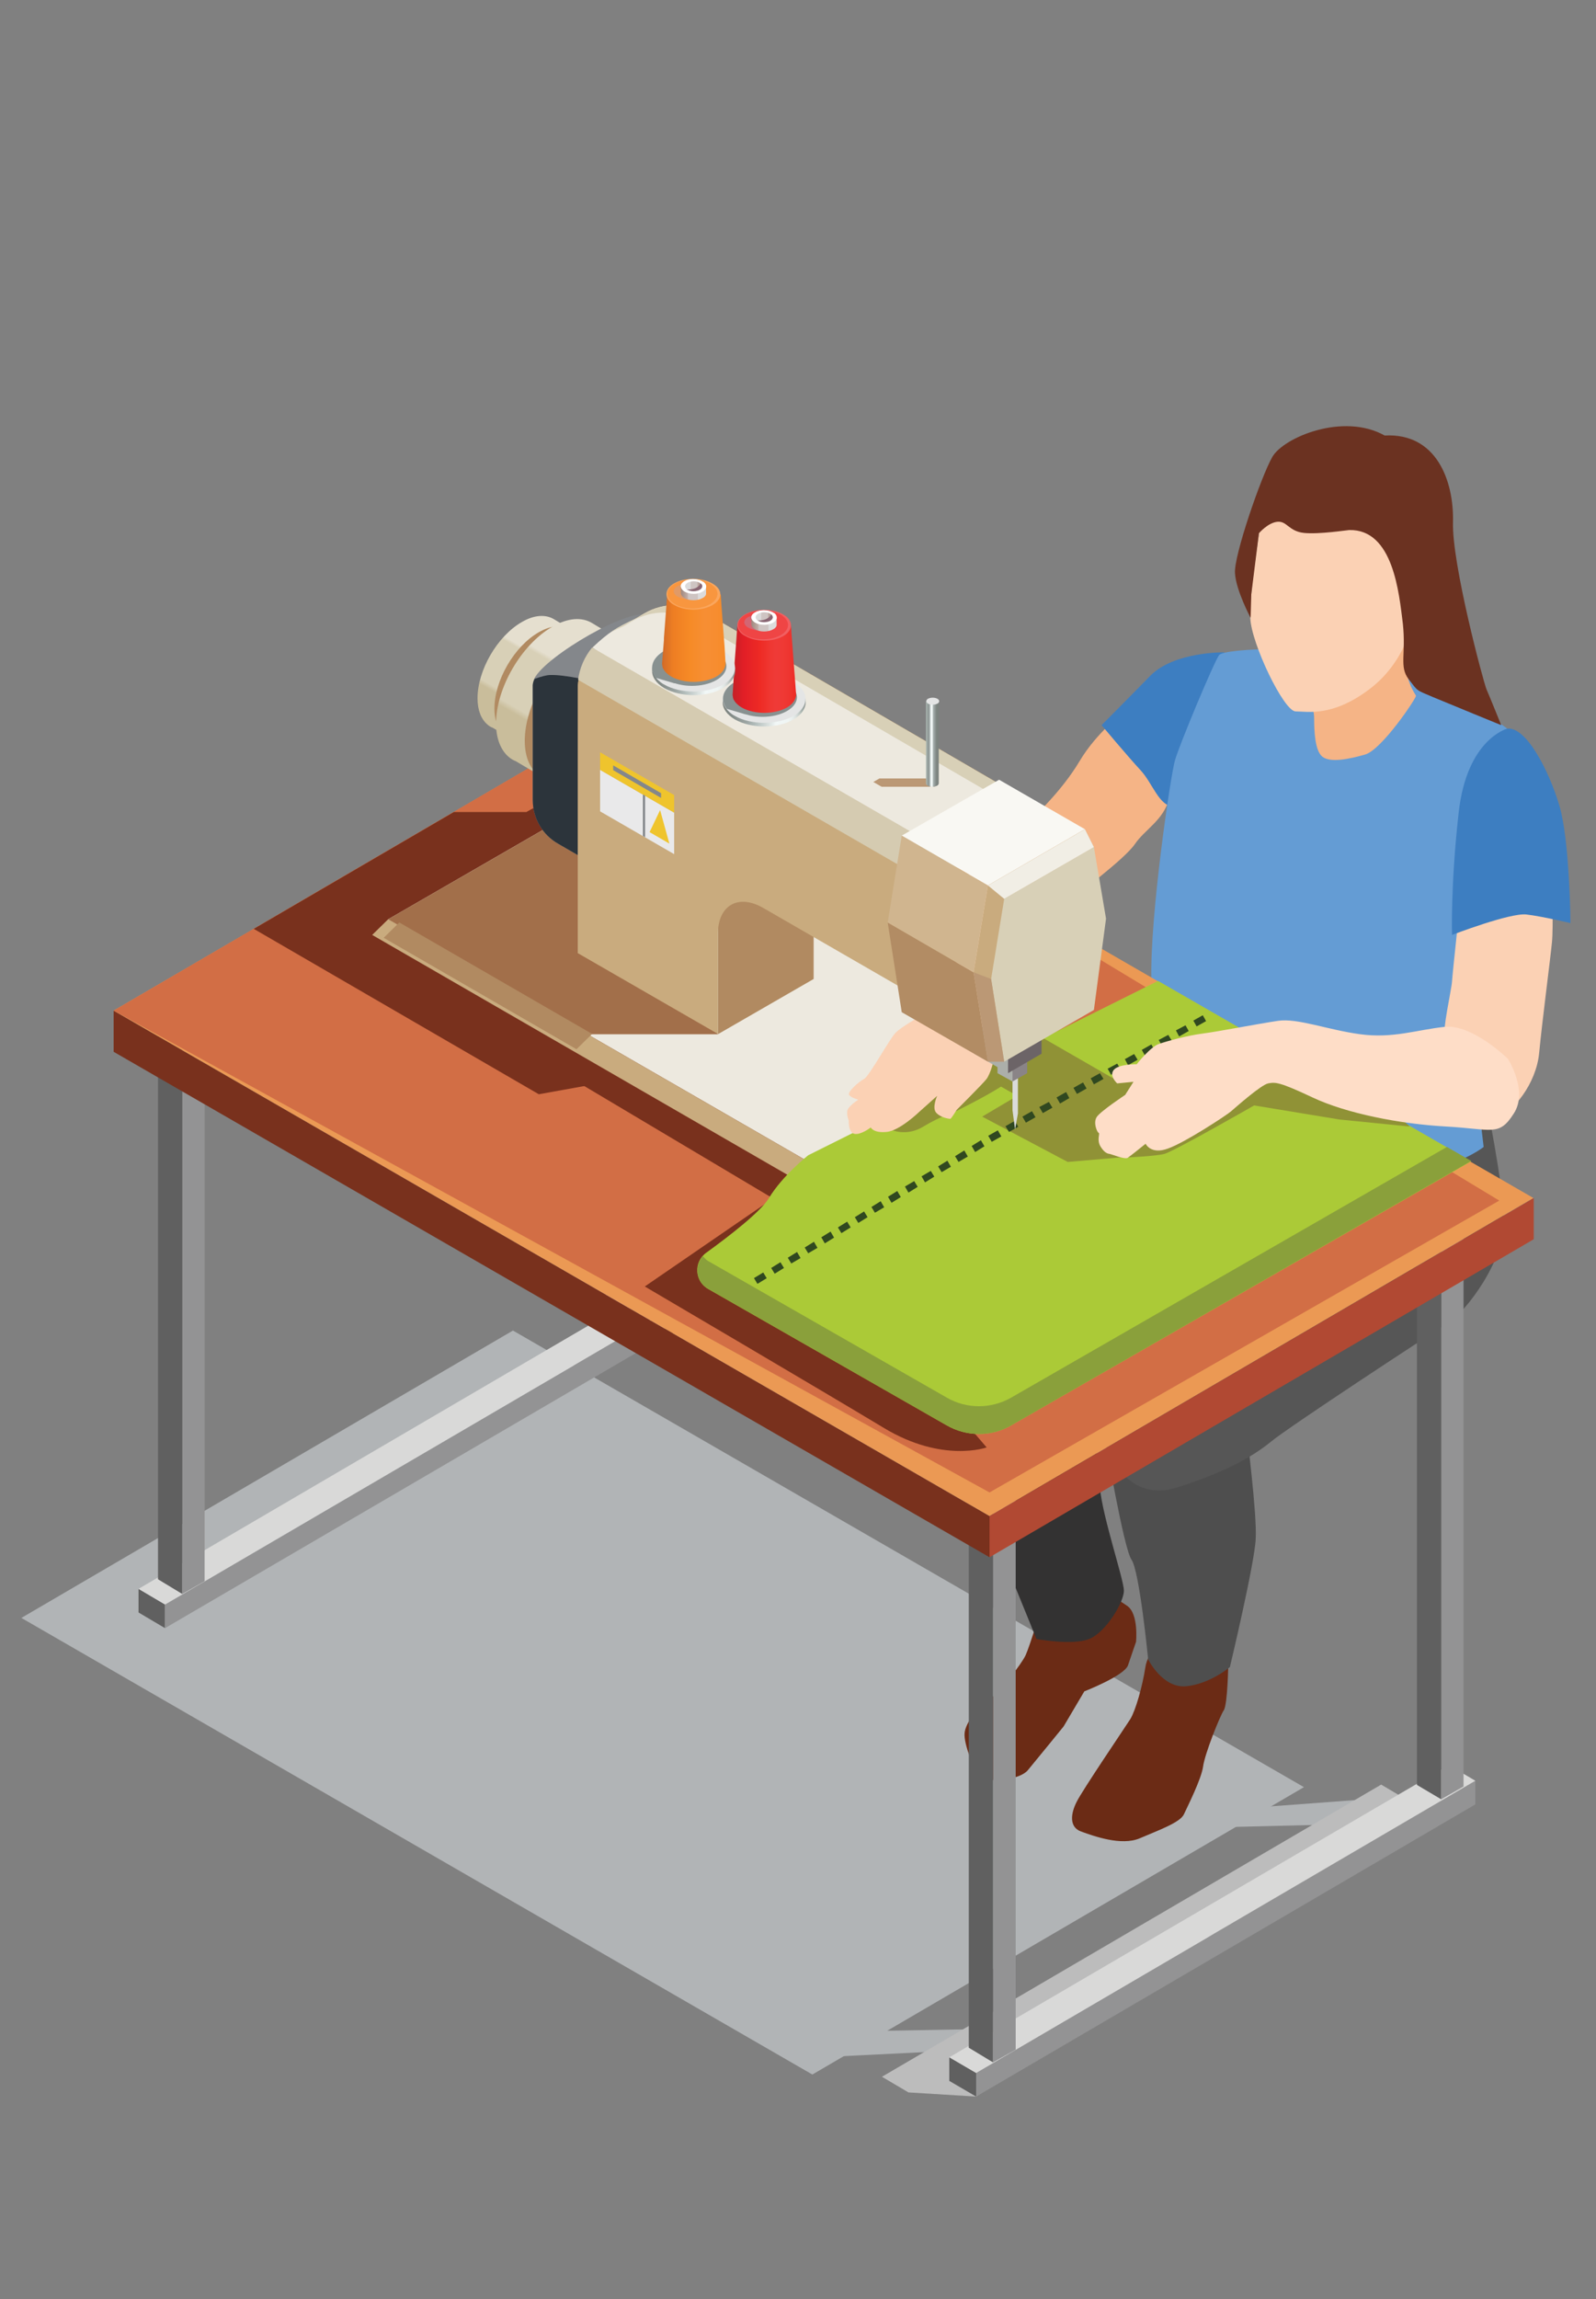 <?xml version="1.0" encoding="utf-8"?>
<!-- Generator: Adobe Illustrator 24.1.1, SVG Export Plug-In . SVG Version: 6.00 Build 0)  -->
<svg version="1.1" id="Layer_1" xmlns="http://www.w3.org/2000/svg" xmlns:xlink="http://www.w3.org/1999/xlink" x="0px" y="0px"
	 viewBox="0 0 50 72" style="enable-background:new 0 0 50 72;" xml:space="preserve">
<rect x="0" y="0" width="50" height="72" fill="#808080" stroke="none"/>
<style type="text/css">
	.st0{display:none;}
	.st1{display:inline;fill:#B1B4B6;}
	.st2{display:inline;}
	.st3{fill:#B1B4B6;}
	.st4{fill:#6B2B15;}
	.st5{fill:#333232;}
	.st6{fill:#414141;}
	.st7{fill:#4E4E4E;}
	.st8{fill:#F5B486;}
	.st9{fill:#3D7EC1;}
	.st10{fill:#649CD4;}
	.st11{fill:#FBD1B4;}
	.st12{fill:#6B3221;}
	.st13{fill:#606060;}
	.st14{fill:#939394;}
	.st15{fill:#D9D9D8;}
	.st16{fill:#8D919C;}
	.st17{fill:#79311D;}
	.st18{fill:#EB9954;}
	.st19{fill:#D26E45;}
	.st20{fill:#3F617B;}
	.st21{fill:#FFFFFF;}
	.st22{fill:#B14933;}
	.st23{display:inline;fill:#063347;}
	.st24{display:inline;fill:#79311D;}
	.st25{display:inline;fill:#FCCD45;}
	.st26{display:inline;fill:#A54C24;}
	.st27{display:inline;fill:#CD7528;}
	.st28{fill:#FEDDC7;}
	.st29{fill:#EFF2EF;}
	.st30{display:inline;fill:#FEDDC7;}
	.st31{display:inline;fill:url(#SVGID_1_);}
	.st32{display:inline;fill:url(#SVGID_2_);}
	.st33{display:inline;fill:#CC6528;}
	.st34{display:inline;fill:#FBD1B4;}
	.st35{display:inline;fill:#3D7EC1;}
	.st36{display:inline;fill:#BBBBBB;}
	.st37{display:inline;fill:#414141;}
	.st38{display:inline;fill:#F5B486;}
	.st39{display:inline;fill:#6B3221;}
	.st40{display:inline;fill:#FEEE47;}
	.st41{fill:#BCBCBC;}
	.st42{fill:#565656;}
	.st43{fill:#51545B;}
	.st44{fill:#232323;}
	.st45{fill:#696B74;}
	.st46{fill:#B7B8D1;}
	.st47{fill:#EDE9DF;}
	.st48{fill:#A26F4A;}
	.st49{fill:#8A8487;}
	.st50{fill:#C9AB7E;}
	.st51{fill:#B18A61;}
	.st52{fill:#ABCA37;}
	.st53{fill:#909236;}
	.st54{fill-rule:evenodd;clip-rule:evenodd;fill:#304820;}
	.st55{fill:#8AA03B;}
	.st56{fill:#DADBD9;}
	.st57{fill:#ACAFAA;}
	.st58{fill:#6C6467;}
	.st59{fill:url(#SVGID_3_);}
	.st60{fill:url(#SVGID_4_);}
	.st61{fill:#84878B;}
	.st62{fill:#2C343B;}
	.st63{fill:#D8D0B7;}
	.st64{fill:#BB9875;}
	.st65{fill:#D5CBB1;}
	.st66{fill:#F9F8F3;}
	.st67{fill:#B28C64;}
	.st68{fill:#D0B58F;}
	.st69{fill:url(#SVGID_5_);}
	.st70{fill:#E4E5E5;}
	.st71{fill:#F1EEE5;}
	.st72{fill:#E9E9EA;}
	.st73{fill:#EFC42D;}
	.st74{fill:url(#SVGID_6_);}
	.st75{fill:#889190;}
	.st76{fill:url(#SVGID_7_);}
	.st77{fill:#F15F61;}
	.st78{fill:#EF4545;}
	.st79{fill:#D36673;}
	.st80{fill:url(#SVGID_8_);}
	.st81{fill:url(#SVGID_9_);}
	.st82{fill:#896673;}
	.st83{fill:url(#SVGID_10_);}
	.st84{fill:url(#SVGID_11_);}
	.st85{fill:#FAA65D;}
	.st86{fill:#F8963F;}
	.st87{fill:#E09A67;}
	.st88{fill:url(#SVGID_12_);}
	.st89{fill:url(#SVGID_13_);}
</style>
<g class="st0">
	<polygon id="XMLID_124_" class="st1" points="2.03,54.42 25.79,68.13 40.56,59.5 16.8,45.79 	"/>
	<polygon class="st1" points="39.57,60.08 42.42,59.87 41.41,60.62 37.06,60.73 	"/>
	<polygon class="st1" points="27.44,66.82 31.18,66.76 29.32,67.45 25.82,67.62 	"/>
	<g id="XMLID_122_" class="st2">
		<polygon id="XMLID_123_" class="st3" points="27.88,68.2 28.67,68.67 30.7,68.79 44.68,59.43 42.88,59.43 		"/>
	</g>
	<g id="XMLID_120_" class="st2">
		<polygon id="XMLID_121_" class="st3" points="3.85,54.08 4.65,54.55 6.68,54.67 20.65,45.31 18.85,45.31 		"/>
	</g>
	<g class="st2">
		<g>
			<path class="st4" d="M34.25,44.25c0,0-0.57,0.6-0.89,0.87c-0.32,0.27-1.23,0.64-1.47,0.71c-0.24,0.07-1.29,0.58-1.39,0.83
				c-0.1,0.26-0.14,1.07,0,1.48c0.14,0.42,0.92,0.38,1.15,0.32c0.23-0.06,1.26-0.66,1.33-0.68c0.07-0.02,0.87-0.63,1.46-0.67
				c0.59-0.05,1.6-0.07,2.02-0.41c0.42-0.34,0.22-1.75,0.22-1.75l-0.05-1.01L34.25,44.25z"/>
			<path class="st5" d="M35.37,34.59l-0.27,1.5c0,0-0.39,4.36-0.58,5.53c-0.19,1.17-0.49,2.64-0.49,2.9c0,0.26,0.7,0.77,1.46,0.7
				c0.77-0.07,0.99-0.45,1.29-0.87c0.3-0.42,0.97-3.59,1.32-4.44c0.35-0.85,0.87-4.33,0.77-4.99
				C38.76,34.26,35.37,34.59,35.37,34.59z"/>
			<path class="st4" d="M37.96,45.16c0,0-0.15,1.32-0.46,1.54c-0.31,0.22-2.19,2.08-2.39,2.25c-0.2,0.17-1.09,0.63-0.68,1.14
				c0.41,0.51,1.07,0.56,1.32,0.6c0.26,0.05,1.45,0.05,1.5,0.07c0.05,0.02,1.22-0.92,1.43-1.29c0.21-0.37,0.65-1.08,0.96-1.17
				s0.78-0.39,0.78-0.7s-0.05-1.77-0.05-1.84C40.36,45.69,37.96,45.16,37.96,45.16z"/>
			<path class="st6" d="M34.63,24.94c0,0-0.42,1.99-0.23,4.8c0.19,2.81,0.56,5.6,0.7,6.35c0.14,0.75,2.23,0.96,3.08,0.24
				c0.86-0.72,1.74-6.05,1.74-6.05s0.58-4.54,0-5.91C39.34,22.99,35.45,23.18,34.63,24.94z"/>
			<path class="st7" d="M36.63,24.48c0,0,0.28,1.92,1.28,3.01c1,1.09,1.21,1.39,1.21,1.39s-0.53,5.92-0.83,7.1
				c-0.3,1.18,0.47,2.74,1.9,2.74s2.55-1.79,2.93-2.81c0.38-1.02,0.8-2.97,1.66-4.66c0.86-1.69,1.48-4.41,1.28-5.82
				c-0.21-1.41-0.94-2.54-1.53-3.14C43.93,21.69,36.63,24.48,36.63,24.48z"/>
			<path class="st7" d="M38.22,36.67c0,0,0.01,3.36,0,4.19c-0.01,0.83-0.45,4.75-0.45,4.75s0.4,0.77,1.12,0.9
				c0.72,0.14,1.62-0.51,1.62-0.51s1.32-3.94,1.62-4.75c0.3-0.81,0.65-4.24,0.63-4.59C42.73,36.32,39.04,35.87,38.22,36.67z"/>
			<path class="st8" d="M30.78,12.99c0,0-0.63,0.64-1.06,1.83c-0.43,1.18-1.11,2.23-1.48,2.57c-0.37,0.35-0.75,0.87-0.75,0.87
				s-1.03,0.96,0.49,1.77c1.51,0.82,1.37,1.25,2.09,0.24c0.73-1.01,1.32-2.3,1.54-2.52c0.23-0.23,1.9-2.8,2-3.18
				c0.1-0.38-0.05-1.65-0.61-1.84C32.45,12.54,30.78,12.99,30.78,12.99z"/>
			<path class="st9" d="M35.01,9.9c0,0-2.09,0.09-3.11,1.1c-1.03,1.01-1.57,2.37-1.81,2.78c-0.13,0.22,0.71,0.42,1.48,0.92
				c0.72,0.47,1.37,1.27,1.69,1.15C33.91,15.6,35.01,9.9,35.01,9.9z"/>
			<path class="st10" d="M36.17,9.61c0,0-2.46,0.68-3.04,2.51c-0.58,1.83-0.21,5.97-0.07,6.46c0.14,0.49,1.12,2.3,1.43,3.78
				s0.08,2.41,0.15,2.57c0.07,0.16,0.97,1.44,3.96,1.55c2.99,0.12,3.9-0.46,5.24-1.48c1.34-1.02,0.53-3.25,0.53-3.25
				s-0.79-1.04-0.83-2.57c-0.05-1.53,0.01-4.81-0.24-5.39c-0.25-0.58-3.07-2.91-4.72-3.44C36.93,9.82,36.17,9.61,36.17,9.61z"/>
			<path class="st8" d="M34.63,11.88c0,0,0.93,1.3,0.9,2.23c-0.02,0.93,0.67,1.23,1.81,0.81c1.14-0.42,1.62-0.53,1.97-1.43
				c0.35-0.89-0.74-2.14-0.74-3.14c0-1-0.35-1.74-0.67-1.58C37.58,8.94,34.63,11.88,34.63,11.88z"/>
			<path class="st11" d="M39.72,18.24c0,0-0.47,1.91-0.71,2.43c-0.24,0.52-1.51,3.28-1.57,3.82c-0.06,0.54,2.09,2.11,2.1,2.1
				c0.01-0.02,0.8-0.88,1.2-1.61c0.4-0.73,1.55-2.71,1.72-3.43c0.17-0.71,0.64-2.3,0.64-2.3L39.72,18.24z"/>
			<path class="st11" d="M33.89,5.18c0.69-0.3,1.47-0.38,2.21-0.42c0.62-0.03,1.56-0.17,2.09,0.23c0.16,0.12,0.22,0.37,0.28,0.55
				c0.26,0.77,0.37,1.58,0.42,2.39c0.03,0.41,0.04,0.82,0.05,1.22c0,0.31-0.1,0.5-0.21,0.79c-0.35,0.98-0.98,2.3-2.04,2.68
				c-0.97,0.35-1.83,0.63-2.67,0.37c-0.83-0.26-1.18-1.37-1.51-2.83c-0.32-1.46-0.53-1-0.44-2.34S32.2,5.93,33.89,5.18z"/>
			<path class="st12" d="M38.53,4.28c0,0-0.78-0.68-2.31-0.82c-1.53-0.14-2.24,0.35-2.97,1.18c-0.73,0.83-1.26,1.69-1.26,2.26
				s0.09,0.93,0.09,0.93s0.54-0.35,1.09-0.09c0.54,0.26,1.38,0.36,1.88,0.2c0.5-0.16,1.75,0.59,1.75,0.59s0.45,0.6,0.54,1.16
				c0.09,0.56,0.46,1.82,1.39,0.27c0.93-1.55,1.07-3.14,0.84-3.82C39.34,5.46,38.85,4.67,38.53,4.28z"/>
		</g>
		<path class="st12" d="M37.16,9.12c0,0,0.84,2.33,0.84,2.81c0,0.49-0.01,2,0.19,2.3c0.19,0.3,3.23-1.48,4.17-1.35
			c0.12,0.02,0.83,0.78,0.83,0.78s-0.25-0.88-0.95-1.96c-0.7-1.08-1.34-1.66-1.85-2.94c-0.51-1.28-0.97-2.5-0.97-2.5L37.16,9.12z"/>
		<path class="st9" d="M40.6,13.62c0,0-1.42,1.5-1.42,2.74s-0.16,2.79-0.16,2.99c0,0.21,1.85-0.16,2.5-0.14
			c0.65,0.02,1.67,0.28,1.58,0.65c-0.09,0.37,0.84-1.44,0.68-3.34C43.62,14.62,44.12,12.32,40.6,13.62z"/>
	</g>
	<g class="st2">
		<g id="XMLID_248_">
			<g id="XMLID_253_">
				<polygon id="XMLID_254_" class="st13" points="5.55,54.26 6.35,54.73 6.35,54.02 5.55,53.55 				"/>
			</g>
			<g id="XMLID_251_">
				<polygon id="XMLID_252_" class="st14" points="6.35,54.73 21.35,45.96 21.35,45.25 6.35,54.02 				"/>
			</g>
			<g id="XMLID_249_">
				<polygon id="XMLID_250_" class="st15" points="5.55,53.55 6.35,54.02 21.35,45.25 20.55,44.78 				"/>
			</g>
		</g>
		<polygon id="XMLID_240_" class="st14" points="6.86,53.7 7.54,53.32 7.54,27.67 6.86,28.05 		"/>
		<polygon id="XMLID_239_" class="st13" points="6.14,53.26 6.86,53.7 6.86,28.05 6.14,27.67 		"/>
		<polygon id="XMLID_238_" class="st16" points="20.32,45.81 20.99,45.42 20.99,19.77 20.32,20.16 		"/>
		<polygon id="XMLID_237_" class="st13" points="19.59,45.37 20.32,45.81 20.32,20.16 19.59,19.77 		"/>
		<g id="XMLID_202_">
			<g id="XMLID_215_">
				<polygon id="XMLID_224_" class="st13" points="29.91,68.32 30.7,68.79 30.7,68.08 29.91,67.61 				"/>
			</g>
			<g id="XMLID_208_">
				<polygon id="XMLID_210_" class="st14" points="30.7,68.79 45.7,60.02 45.7,59.31 30.7,68.08 				"/>
			</g>
			<g id="XMLID_206_">
				<polygon id="XMLID_207_" class="st15" points="29.91,67.61 30.7,68.08 45.7,59.31 44.9,58.84 				"/>
			</g>
		</g>
		<polygon id="XMLID_191_" class="st14" points="31.22,67.76 31.89,67.38 31.89,41.73 31.22,42.11 		"/>
		<polygon id="XMLID_190_" class="st13" points="30.49,67.32 31.22,67.76 31.22,42.11 30.49,41.73 		"/>
		<polygon id="XMLID_189_" class="st14" points="44.68,59.87 45.35,59.49 45.35,33.84 44.68,34.22 		"/>
		<polygon id="XMLID_132_" class="st13" points="43.95,59.43 44.68,59.87 44.68,34.22 43.95,33.84 		"/>
		<polygon id="XMLID_131_" class="st17" points="4.8,31.18 31.11,46.36 31.11,43.18 4.8,28 		"/>
		<polygon id="XMLID_130_" class="st18" points="4.8,28 31.11,43.18 47.45,33.63 21.15,18.45 		"/>
		<polygon id="XMLID_169_" class="st19" points="4.8,28 31.11,42.47 46.43,33.7 21.15,18.45 		"/>
		<polygon class="st20" points="45.35,33.43 30.16,42.31 5.72,28.21 20.91,19.33 29.03,24.01 31.24,25.29 37.62,28.98 40.09,30.4 		
			"/>
		<g>
			<g>
				<path class="st21" d="M31.69,39.84l-0.05-0.02L8.02,27.98l12.61-7.28l0.05,0.04l20.52,13.78l-4.19,2.42l-16.61-9.47l-0.38,0.22
					l16.56,9.34L31.69,39.84z M8.45,27.97l23.23,11.64l4.49-2.59l-16.55-9.34l0.79-0.46l16.61,9.47l3.8-2.19l-20.2-13.56L8.45,27.97
					z"/>
			</g>
			<g>
				<path class="st21" d="M14.64,30.29l-2.93-1.69l3.59-2.08l2.87,1.66l-0.69,1.73L14.64,30.29z M12.12,28.6l2.56,1.48l2.66-0.35
					l0.58-1.45l-2.62-1.51L12.12,28.6z"/>
			</g>
			<g>
				<path class="st21" d="M21.11,26.56l-2.93-1.69l3.59-2.08l2.87,1.66l-0.69,1.73L21.11,26.56z M18.59,24.87l2.56,1.48l2.66-0.35
					l0.58-1.45l-2.62-1.51L18.59,24.87z"/>
			</g>
		</g>
		<polygon id="XMLID_126_" class="st22" points="31.11,46.36 47.45,36.81 47.45,33.63 31.11,43.18 		"/>
	</g>
	<polygon class="st23" points="33.02,38.03 31.89,38.03 11.92,27.2 12.97,26.45 14.7,26.34 	"/>
	<path class="st24" d="M41.2,30.03c0,0-0.46,0.15-1.11,0.37l-2.47-1.42l0.94-0.47L41.2,30.03z"/>
	<path class="st23" d="M40.09,30.4c-1.09,0.36-2.69,0.92-3.37,1.22c-1.07,0.49-2.17,1.69-3.3,2.42c-1.13,0.74-2.54,0.46-2.54,0.46
		l-1.23-0.67l4-2.88l3.98-1.97L40.09,30.4z"/>
	<path class="st24" d="M32.24,24.85c0,0-0.43,0.19-1,0.44l-2.21-1.28c0.59-0.25,1.04-0.41,1.04-0.41L32.24,24.85z"/>
	<path class="st23" d="M31.24,25.29c-0.83,0.36-1.96,0.84-2.55,1.04c-1,0.35-2.23,3.56-2.23,3.56l-1.94,1.15c0,0-1.04-0.5-1.15-0.87
		c-0.12-0.36,2.51-4.06,3.25-4.82c0.44-0.46,1.56-0.98,2.4-1.34L31.24,25.29z"/>
	<polygon class="st25" points="34.55,36.51 33.02,37.38 12.97,26.45 14.43,25.53 	"/>
	<polygon class="st26" points="33.02,37.38 33.02,38.03 12.97,27.09 12.97,26.45 	"/>
	<polygon class="st27" points="34.55,36.51 34.55,37.16 33.02,38.03 33.02,37.38 	"/>
	<g class="st2">
		<path class="st11" d="M29.16,19.57c0,0-1.14-1.15-1.91-0.96c-0.92,1.38-1.57,3.66-1.95,5.09c-0.38,1.43-0.75,2.69-0.9,2.82
			c-0.15,0.13-0.43,0.29-0.58,0.32c-0.15,0.03-0.48,0.12-0.59,0.15c-0.12,0.03-0.3,0.29-0.36,0.44c-0.06,0.15-0.39,1.33-0.42,1.47
			c-0.02,0.14,0.17,0.57,0.17,0.57l0.46,0.29c0,0,0.1,0.29,0.15,0.36c0.05,0.07,0.13,0.07,0.13,0.07s0.12,0.46,0.37,0.51
			c0.26,0.05,0.42-0.24,0.42-0.24l0.2-0.34c0,0,0.6-0.52,0.97-0.96c0.37-0.44,0.53-0.49,0.58-0.72c0.05-0.23,0.2-0.9,0.38-1.4
			c0.19-0.5,0.74-1.8,0.95-2.23c0.21-0.43,2.6-3.74,2.57-4.17C29.78,20.19,29.16,19.57,29.16,19.57z"/>
		<path class="st28" d="M25.23,26.96c0,0-0.85,0.1-0.94,0.27s-0.72,1.17-0.75,1.4c-0.03,0.23-0.17,1.56-0.17,1.56
			s0.12,0.65,0.44,0.61c0.32-0.03,0.46-0.54,0.46-0.54l-0.03-1.16c0,0,0.5-1.02,0.63-1.1C24.99,27.91,25.75,27.16,25.23,26.96z"/>
		<path class="st29" d="M24.9,28.01l0.19,0.51c0,0,0.86,3.1-0.38,2.55c-0.27-0.12-1.06-2.61-1.06-3
			C23.66,27.43,24.5,26.52,24.9,28.01z"/>
		<path class="st28" d="M37.32,24.54c-0.09,0.14-2.71,3.25-4.29,4.57c-1.58,1.32-2.08,1.79-2.34,1.87
			c-0.27,0.08-1.23,0.22-1.73,0.34c-0.5,0.12-1.72,0.89-1.89,0.99c-0.17,0.09-1.04,0.65-1.16,0.78c-0.12,0.13-0.36,0.49-0.37,0.52
			c-0.01,0.03-0.01,0.22,0,0.32c0.01,0.1,0.08,0.36,0.24,0.43c0.16,0.07,0.41,0,0.41,0s-0.07,0.23,0.22,0.32
			c0.29,0.09,0.54-0.03,0.54-0.03l0.28-0.1c0,0-0.07,0.41,0.19,0.45c0.26,0.05,0.79-0.07,0.79-0.07l1.53-0.64
			c0,0,0.74-0.02,1.29-0.32c0.55-0.3,1.08-0.96,1.08-0.96s0.95-1.06,2.61-1.97c1.66-0.92,4.39-3.98,4.66-4.15
			c0.27-0.17,0.5-1.59,0.22-2.01C39.32,24.46,37.42,24.41,37.32,24.54z"/>
	</g>
	<path class="st30" d="M25.13,28.02c0,0-0.01,0.02-0.04,0.06c-0.13,0.2-0.51,0.82-0.61,0.98c-0.12,0.19-0.41,0.54-0.41,0.67
		c0,0.13-0.06,0.55,0.28,0.37c0.34-0.17,1.42-1.46,1.52-1.58c0.1-0.12,0.17-0.37,0.15-0.6c-0.02-0.23,0-0.66,0-0.66
		S25.58,26.54,25.13,28.02z"/>
</g>
<g class="st0">
	<polygon id="XMLID_113_" class="st1" points="2.5,54.42 26.3,68.15 41.09,59.51 17.29,45.78 	"/>
	<polygon class="st1" points="27.63,66.98 31.37,66.92 29.51,67.61 26,67.78 	"/>
	<polygon class="st1" points="40.1,60.08 42.95,59.88 41.94,60.63 37.58,60.74 	"/>
	<g id="XMLID_111_" class="st2">
		<polygon id="XMLID_112_" class="st3" points="28.39,68.22 29.19,68.69 31.22,68.81 45.21,59.44 43.41,59.43 		"/>
	</g>
	<g id="XMLID_114_" class="st2">
		<polygon id="XMLID_119_" class="st3" points="4.33,54.08 5.13,54.55 7.16,54.66 21.15,45.29 19.35,45.29 		"/>
	</g>
	<g class="st2">
		<path class="st4" d="M34.73,45.36c0,0-0.86,0.91-0.98,1.02c-0.12,0.12-1.3,0.67-1.37,0.67c-0.07,0-1.04,0.19-1.14,0.33
			c-0.09,0.14-0.49,0.91-0.46,1.18c0.02,0.28,0.46,0.93,0.73,1.04c0.27,0.12,1.78-0.56,2.15-0.79c0.37-0.23,1.21-0.79,1.21-0.79
			s1.18-0.16,1.67-0.28c0.49-0.12,0.58-0.44,0.58-0.74c0-0.3,0.12-1.44-0.02-1.65C36.95,45.16,34.73,45.36,34.73,45.36z"/>
		<path class="st5" d="M35.53,36.3c0,0-0.61-0.2-0.63,0.8c-0.02,1-0.17,6.9-0.23,7.35c-0.06,0.45-0.27,1.06-0.13,1.36
			c0.14,0.3,2.07,0.84,2.49-0.24s0.99-3.45,1.17-4.63c0.17-1.18,0.07-4.08,0.07-4.08L35.53,36.3z"/>
		<path class="st4" d="M38.7,46.53c0,0-0.61,1.28-0.63,1.49c-0.02,0.21-1.47,2.11-1.7,2.3c-0.23,0.19-0.51,1.09-0.46,1.25
			c0.05,0.16,1.3,0.42,1.58,0.42c0.28,0,1.16,0.12,1.42-0.19s0.77-0.84,0.88-1.32c0.12-0.49,0.53-1.44,0.65-1.53
			c0.12-0.09,0.49-0.63,0.51-0.86c0.02-0.23,0-1.46,0-1.46L38.7,46.53z"/>
		<path class="st6" d="M34.06,23.97c0,0-1.1,1.18-0.5,5.55c0.6,4.37,1.03,7.16,1.41,7.72c0.38,0.56,2.01,0.7,2.99,0
			s1.39-6.27,1.39-7.45s0.03-5.22-0.93-5.99C37.48,23.03,34.06,23.97,34.06,23.97z"/>
		<path class="st7" d="M36.05,25.37c0,0,0.62,2.72,1.03,3.39s1.35,1.26,1.35,1.26s-0.38,4.68-0.43,6.47
			c-0.05,1.79,0.05,2.62,1.21,2.79s2.53-0.14,3.18-1.02c0.65-0.88,1.93-6.38,2.28-7.66c0.35-1.28,0.81-3.07,0.35-5.23
			c-0.46-2.16-4.2-2.23-4.2-2.23L36.05,25.37z"/>
		<path class="st7" d="M42.11,43.37c0,0-0.88,2.86-1.04,3.37c-0.16,0.51-0.44,0.74-0.44,0.74s-1.44,0.44-2.12-0.79
			c0.14-1.79-0.19-6.28-0.44-8.5c2.11-2.48,4.5-0.24,4.5-0.24s-0.13,3.13-0.18,3.71C42.34,42.23,42.11,43.37,42.11,43.37z"/>
		<path class="st10" d="M43.6,13.44c0,0-0.95-1.18-2.67-1.88c-1.72-0.7-5.06-1.74-5.41-1.7c-0.35,0.05-1.75-0.07-2.37,0.86
			c-0.62,0.93-0.44,4.97-0.44,5.57c0,0.6-0.38,1-0.03,3.27c0.15,0.94,0.6,1.81,0.8,2.65c0.27,1.19,0.26,2.22,0.28,2.5
			c0.02,0.49,0.98,2.79,5.06,3.09c4.09,0.3,5.81-3.23,5.48-3.72c-0.33-0.49-1.02-1.76-1.02-2.3s0.92-3.76,0.91-5.71
			C44.16,14.13,43.6,13.44,43.6,13.44z"/>
	</g>
	<g class="st2">
		<g id="XMLID_305_">
			<g id="XMLID_310_">
				<polygon id="XMLID_311_" class="st13" points="6.03,54.26 6.83,54.72 6.83,54.02 6.03,53.55 				"/>
			</g>
			<g id="XMLID_308_">
				<polygon id="XMLID_309_" class="st14" points="6.83,54.72 21.85,45.94 21.85,45.23 6.83,54.02 				"/>
			</g>
			<g id="XMLID_306_">
				<polygon id="XMLID_307_" class="st15" points="6.03,53.55 6.83,54.02 21.85,45.23 21.05,44.76 				"/>
			</g>
		</g>
		<polygon id="XMLID_297_" class="st14" points="7.34,53.7 8.02,53.31 8.02,27.63 7.34,28.01 		"/>
		<polygon id="XMLID_296_" class="st13" points="6.61,53.26 7.34,53.7 7.34,28.01 6.61,27.63 		"/>
		<polygon id="XMLID_295_" class="st16" points="20.82,45.79 21.49,45.41 21.49,19.72 20.82,20.11 		"/>
		<polygon id="XMLID_294_" class="st13" points="20.09,45.35 20.82,45.79 20.82,20.11 20.09,19.72 		"/>
		<g id="XMLID_273_">
			<g id="XMLID_285_">
				<polygon id="XMLID_286_" class="st13" points="30.42,68.34 31.22,68.81 31.22,68.1 30.42,67.63 				"/>
			</g>
			<g id="XMLID_283_">
				<polygon id="XMLID_284_" class="st14" points="31.22,68.81 46.24,60.03 46.24,59.31 31.22,68.1 				"/>
			</g>
			<g id="XMLID_281_">
				<polygon id="XMLID_282_" class="st15" points="30.42,67.63 31.22,68.1 46.24,59.31 45.44,58.84 				"/>
			</g>
		</g>
		<polygon id="XMLID_272_" class="st14" points="31.74,67.78 32.41,67.39 32.41,41.71 31.74,42.09 		"/>
		<polygon id="XMLID_271_" class="st13" points="31.01,67.34 31.74,67.78 31.74,42.09 31.01,41.71 		"/>
		<polygon id="XMLID_270_" class="st14" points="45.21,59.88 45.89,59.49 45.89,33.8 45.21,34.19 		"/>
		<polygon id="XMLID_269_" class="st13" points="44.48,59.43 45.21,59.88 45.21,34.19 44.48,33.8 		"/>
		<polygon id="XMLID_268_" class="st17" points="5.28,31.14 31.62,46.35 31.62,43.16 5.28,27.96 		"/>
		<polygon id="XMLID_267_" class="st18" points="5.28,27.96 31.62,43.16 47.99,33.6 21.65,18.4 		"/>
		<polygon id="XMLID_170_" class="st19" points="5.28,27.96 31.62,42.45 46.97,33.67 21.65,18.4 		"/>
		<polygon class="st22" points="26.19,40.03 40.05,32.51 41.87,31.23 24.7,30.89 21.53,32.4 24.29,29.76 30.72,27.15 32.71,26.05 
			8.98,30.1 		"/>
		<path class="st17" d="M25.94,35.33c0,0,0.29-0.02,0.46,0.04c0.17,0.06,0.92,0,1.44-0.26c0.13,0.14,0.33,0.21,0.78,0.14
			c0.45-0.07,2.4-1.03,2.55-1.15c0.15-0.12,0.88-1,0.88-1l9.22-3.38l-2.48-1.43l-5.74,2.44l-5.06,2.72c0,0-1.37,0.06-1.48,0.22
			C26.4,33.82,25.52,35.07,25.94,35.33z"/>
		<polygon id="XMLID_266_" class="st22" points="31.62,46.35 47.99,36.78 47.99,33.6 31.62,43.16 		"/>
	</g>
	<linearGradient id="SVGID_1_" gradientUnits="userSpaceOnUse" x1="12.132" y1="42.894" x2="24.568" y2="21.354">
		<stop  offset="0.012" style="stop-color:#DB9F28"/>
		<stop  offset="0.214" style="stop-color:#DA9D28"/>
		<stop  offset="0.287" style="stop-color:#D69728"/>
		<stop  offset="0.339" style="stop-color:#CF8D29"/>
		<stop  offset="0.365" style="stop-color:#CB862A"/>
		<stop  offset="0.368" style="stop-color:#CE8D2B"/>
		<stop  offset="0.377" style="stop-color:#D9A430"/>
		<stop  offset="0.387" style="stop-color:#E3BA36"/>
		<stop  offset="0.399" style="stop-color:#ECCC3B"/>
		<stop  offset="0.412" style="stop-color:#F4DA40"/>
		<stop  offset="0.429" style="stop-color:#F9E544"/>
		<stop  offset="0.453" style="stop-color:#FDEC46"/>
		<stop  offset="0.519" style="stop-color:#FEEE47"/>
	</linearGradient>
	<polygon class="st31" points="32.71,26.05 24.29,29.47 18.11,35.37 18.11,46.35 8.75,40.66 8.75,29.96 23.01,20.72 	"/>
	<linearGradient id="SVGID_2_" gradientUnits="userSpaceOnUse" x1="20.679" y1="47.707" x2="33.136" y2="26.131">
		<stop  offset="0.012" style="stop-color:#DB9F28"/>
		<stop  offset="0.214" style="stop-color:#DA9D28"/>
		<stop  offset="0.287" style="stop-color:#D69728"/>
		<stop  offset="0.339" style="stop-color:#CF8D29"/>
		<stop  offset="0.365" style="stop-color:#CB862A"/>
		<stop  offset="0.368" style="stop-color:#CE8D2B"/>
		<stop  offset="0.377" style="stop-color:#D9A430"/>
		<stop  offset="0.387" style="stop-color:#E3BA36"/>
		<stop  offset="0.399" style="stop-color:#ECCC3B"/>
		<stop  offset="0.412" style="stop-color:#F4DA40"/>
		<stop  offset="0.429" style="stop-color:#F9E544"/>
		<stop  offset="0.453" style="stop-color:#FDEC46"/>
		<stop  offset="0.519" style="stop-color:#FEEE47"/>
	</linearGradient>
	<polygon class="st32" points="41.87,31.23 26.03,39.82 26.03,50.8 16.67,45.11 16.67,34.42 24.7,30.6 33.97,26.61 	"/>
	<path class="st33" d="M40.05,30.17l-8,2.93c0,0-0.74,0.88-0.88,1c-0.15,0.12-2.09,1.08-2.55,1.15c-0.46,0.08-0.65,0-0.78-0.14
		c-0.52,0.26-1.27,0.33-1.44,0.26c-0.17-0.07-0.46-0.05-0.46-0.05c-0.42-0.25,0.46-1.5,0.57-1.66c0.11-0.15,1.48-0.22,1.48-0.22
		l5.06-2.73l4.61-1.96L40.05,30.17z"/>
	<path class="st34" d="M32.63,19.17c-0.36,0.92-0.78,1.9-0.89,2.12c-0.19,0.39-1.09,1.77-1.22,1.93c-0.13,0.16-1.82,2.62-1.82,2.93
		c0,0.32-0.41,0.91-0.41,0.91s0.19,0.07,0.35,0.09c0.16,0.02,0.06,0.39,0.06,0.39s0.14,0.13,0.17,0.15c0.04,0.02-0.17,0.4-0.17,0.4
		s-0.02,0.11-0.05,0.27c-0.02,0.16-0.65,0.56-0.65,0.56l-0.13,0.23l-0.53,0.26c0,0-0.26,0.09-0.4,0.02
		c-0.14-0.07-0.67-0.35-0.81-0.44c-0.14-0.09-0.33-0.38-0.33-0.42c-0.02-0.03-0.11-0.52-0.11-0.63c0-0.1-0.07-0.58,0-0.81
		c0.07-0.23,1.39-1.63,1.6-1.98c0.21-0.35,0.85-3.09,1.16-4.39c0.32-1.3,0.87-1.67,1.11-2.02c0.25-0.35,0.56-1.29,0.98-2.07
		c0.18-0.32,0.41-0.88,0.62-1.44c0.31-0.77,0.57-1.53,0.57-1.53s0.49-0.12,0.96-0.19c-0.03,0.98-0.01,1.94,0,2.46
		c0.01,0.14,0.01,0.25,0.01,0.31C32.71,16.86,32.37,17.24,32.63,19.17z"/>
	<path class="st35" d="M33.71,10.21c-0.22,0.12-0.42,0.29-0.57,0.51c-0.3,0.45-0.41,1.63-0.44,2.8c-0.03,0.98-0.01,1.94,0,2.46
		c-0.5-0.27-1.2-0.59-1.53-0.74c-0.11-0.05-0.18-0.08-0.18-0.08s0.05-0.32,0.26-1.14c0.21-0.83,0.6-1.53,1.28-2.76
		C33.15,10.11,33.64,10.18,33.71,10.21z"/>
	<polygon class="st36" points="26.48,28.16 25.8,28.59 21.35,29.71 20.85,30.03 25.34,29.29 26.48,28.63 26.87,28.11 	"/>
	<path class="st37" d="M27.96,27.33c0,0,0.36-0.24,0.39-0.53c0.03-0.29-0.21-0.68-0.45-0.74c-0.24-0.06-0.81,0.46-1.03,0.87
		c-0.22,0.41-0.12,0.6-0.22,0.82c-0.1,0.22-0.43,0.36-0.43,0.36l0.22,0.65l0.74-0.78L27.96,27.33z"/>
	<polygon class="st36" points="25.54,28.87 21.57,31.95 22.88,31.4 26.21,28.86 26.49,28.76 27.38,28.99 27.48,28.65 26.41,28.4 	
		"/>
	<path class="st37" d="M26.83,28.35l-0.19,0.62l0.55,0.15c0,0,0.15,0.56,0.81,0.35c0.66-0.21,0.67-1,0.58-1.19
		C28.49,28.1,26.83,28.35,26.83,28.35z"/>
	<path class="st34" d="M40.21,18.06c0,0-0.42,1.46-0.99,2.47c-0.57,1.01-1.5,2.42-1.79,3c-0.3,0.57-0.82,1.53-0.92,1.62
		c-0.1,0.09-1.24,1.23-2.53,2.68c-1.29,1.45-2.4,2.32-2.58,2.55c-0.17,0.23-1.24,1.06-1.48,1.17c-0.24,0.1-0.85,0.23-0.92,0.23
		c-0.07,0-0.7,0.31-1.03,0.56s-1.45,1.25-1.46,1.34c-0.02,0.09,0,0.33,0,0.33s-0.8,0.66-0.8,0.75c0,0.09,0,0.21,0,0.21
		s-0.07,0.23,0.12,0.33c0.19,0.1,0.47,0,0.47,0s0.14,0.15,0.52,0.05c0.38-0.1,1.06-0.39,1.06-0.39s0.14,0.35,0.56,0.28
		c0.42-0.07,2.14-0.98,2.4-1.06c0.26-0.09,0.73-0.63,0.85-0.94c0.12-0.31,0.19-0.45,0.26-0.52c0.07-0.07,3.13-2.09,4.68-3.52
		c1.55-1.43,1.9-2.06,2.4-2.46c0.51-0.4,2.02-2.71,2.58-3.57s1.97-3.56,2.02-4.3C43.69,18.1,40.21,18.06,40.21,18.06z"/>
	<path class="st35" d="M39.55,19.53c0,0,1.81-0.17,2.68,0c0.87,0.17,1.48,0.52,1.48,0.52s0.49-1.45,0.62-3.47s-0.32-2.63-0.97-3.15
		c-0.64-0.52-2.23-0.23-2.68,0.77s-1.11,2.48-1.13,3.34S39.55,19.53,39.55,19.53z"/>
	<path class="st30" d="M28.06,26.6c0,0-0.31-0.15-0.51,0.12c-0.2,0.27-0.27,0.84-0.27,0.84s0.01,0.87,0.14,0.94
		c0.13,0.07,0.55,0.13,0.58-0.09c0.03-0.22,0-0.92,0-0.92l0.15-0.65L28.06,26.6z"/>
	<path class="st38" d="M39.22,7.95c0,0-0.31,2.09,0,2.86c0.31,0.77,0.68,1.06,0.68,1.06s-0.92,1.83-1.6,2.14
		c-0.68,0.31-1.72,0.28-2.04-0.26c-0.31-0.54-0.94-2.4-0.98-2.84C35.25,10.47,39.22,7.95,39.22,7.95z"/>
	<path class="st34" d="M38.43,10.78c0,0-1.01,0.99-1.99,1.41c-0.98,0.42-1.38,0.1-1.55,0c-0.17-0.1-0.98-1.24-1.08-1.64
		c-0.1-0.4-0.49-1.76-0.56-2.12s-0.3-0.84-0.23-1.69c0.07-0.85,0.47-1.83,0.73-2.02c0.26-0.19,4.37-0.98,4.98,0
		c0.61,0.98,0.8,0.24,0.94,1.2C39.83,6.88,38.96,9.67,38.43,10.78z"/>
	<path class="st39" d="M37.74,7.84c0,0-1.01-1.43-1.53-1.41c-0.52,0.02-1.39,0.16-2.09,0c-0.7-0.16-0.95-0.44-0.95-0.44
		s-0.12-0.85,0.15-1.34c0.26-0.49,1.34-2.4,4.14-2.12c2.8,0.28,2.77,2.05,2.96,2.84c0.19,0.78,0.71,3.47,1.17,4.27
		c0.45,0.8,0.43,1.3,0.8,1.56c0.13,0.09,0.33,1.41,0.33,1.41s-1.07-0.77-1.37-0.67c-0.49,0.16-1.25,0.13-1.45-0.07
		c-0.19-0.2-0.93-0.64-0.81-1.92c0.12-1.28-0.17-1.62-0.17-1.62l-0.33,0.32c0,0,0.03,0.68,0.02,1.08c-0.02,0.4-0.28,0.8-0.28,0.8
		s0.14-1.08,0.1-1.46C38.4,8.68,38.1,8.62,37.74,7.84z"/>
	<path class="st34" d="M38.78,8.59c0,0,0.2-0.56,0.62-0.64c0.42-0.09,0.42,0.12,0.41,0.64c-0.02,0.52-0.59,1.13-0.59,1.13L38.78,9.5
		V8.59z"/>
	<polygon class="st40" points="24.05,29.61 26.21,29.95 20.96,32.46 	"/>
</g>
<g>
	<polygon id="XMLID_319_" class="st3" points="0.67,50.67 25.45,64.97 40.85,55.97 16.07,41.67 	"/>
	<polygon class="st3" points="39.83,56.57 42.8,56.35 41.74,57.14 37.2,57.25 	"/>
	<polygon class="st3" points="27.17,63.61 31.07,63.54 29.13,64.26 25.48,64.44 	"/>
	<g id="XMLID_320_">
		<polygon id="XMLID_321_" class="st41" points="27.63,65.04 28.46,65.53 30.58,65.66 44.1,56.38 43.27,55.89 		"/>
	</g>
	<path class="st4" d="M32.62,50.39c0,0-0.37,1.19-0.49,1.45c-0.12,0.26-0.81,1.17-1.16,1.4c-0.35,0.23-0.72,0.72-0.75,1.03
		c-0.04,0.32,0.3,1.24,0.56,1.4c0.26,0.16,1.17,0.07,1.42-0.23c0.25-0.3,1.12-1.37,1.12-1.37l0.65-1.1c0,0,1.26-0.49,1.37-0.82
		c0.11-0.33,0.25-0.73,0.25-0.73s0.09-0.88-0.28-1.13c-0.37-0.25-1.19-0.79-1.19-0.79L32.62,50.39z"/>
	<path class="st4" d="M36.49,51.43c0,0-0.53,0.22-0.61,0.8c-0.09,0.58-0.3,1.33-0.47,1.61c-0.18,0.28-1.51,2.24-1.68,2.59
		c-0.18,0.35-0.25,0.79,0.14,0.93c0.39,0.14,1.26,0.46,1.84,0.21c0.58-0.25,1.26-0.49,1.38-0.75c0.12-0.26,0.54-1.09,0.6-1.49
		c0.05-0.4,0.53-1.59,0.65-1.77c0.12-0.18,0.14-1.45,0.14-1.45L36.49,51.43z"/>
	<path class="st5" d="M34.12,42.82c0,0,0.25,2.87,0.34,3.78c0.08,0.91,0.75,2.87,0.75,3.22c0,0.35-0.56,1.3-1.09,1.51
		c-0.53,0.21-1.65,0-1.65,0s-1.37-3.4-1.86-4.48c-0.49-1.09-0.92-3.1-0.95-4.17C29.65,41.61,34.12,42.82,34.12,42.82z"/>
	<path class="st6" d="M36.54,32.77c0,0-2.17,1.65-4.66,5.22c-2.49,3.57-2.35,3.4-2.21,4.69c0.14,1.3,1.4,2.1,3.05,1.51
		c1.65-0.6,2.66-1.79,3.15-2.14c0.49-0.35,4.41-3.15,5.32-4.66C42.11,35.89,36.96,32.74,36.54,32.77z"/>
	<path class="st7" d="M39.06,44.89c0,0,0.32,2.52,0.28,3.29c-0.03,0.77-0.81,4.03-0.81,4.03s-0.63,0.53-1.37,0.6
		c-0.74,0.07-1.19-0.84-1.19-0.84s-0.27-2.76-0.52-3.12c-0.25-0.35-0.84-3.85-0.84-3.85L39.06,44.89z"/>
	<path class="st42" d="M39.2,35.78c0,0,0,2.03,0,2.21c0,0.18-3.54,4.2-3.99,5.01c-0.46,0.81-0.7,1.4-0.6,2
		c0.11,0.6,0.75,2.07,2.28,1.58c1.54-0.49,2.38-0.98,2.94-1.44c0.56-0.46,4.87-3.29,5.5-3.68c0.63-0.39,1.82-2.03,1.79-3.22
		c-0.03-1.19-0.56-3.75-0.56-3.75L39.2,35.78z"/>
	<path class="st8" d="M35.22,22.29c0,0-0.86,0.64-1.4,1.55c-0.54,0.91-1.54,1.94-2.25,2.4c-0.71,0.47-1.11,0.86-1.21,1.26
		s0.81,2.46,1.52,2.07c0.71-0.4,1.54-1.3,1.67-1.4c0.13-0.11,1.68-1.26,2-1.73c0.32-0.47,0.89-0.74,1.08-1.43
		c0.18-0.69-0.17-1.75-0.17-1.75L35.22,22.29z"/>
	<path class="st9" d="M38.36,20.43c0,0-1.58-0.03-2.33,0.74c-0.75,0.77-1.52,1.54-1.52,1.54s0.83,0.99,1.22,1.41
		s0.58,1.14,1.05,1.14C37.25,25.26,38.36,20.43,38.36,20.43z"/>
	<path class="st10" d="M47.92,23.47c0,0-0.58,5.45-0.95,6.48c-0.37,1.03-0.72,3.76-0.65,4.5c0.07,0.74,0.16,1.47,0.16,1.47
		s-1.84,1.52-6.43,0.91c-4.59-0.61-4.31-3.76-4.33-3.9s0.39-0.28,0.35-2.29c-0.04-2.01,0.6-6.34,0.74-6.83
		c0.14-0.49,1.21-3.05,1.38-3.29c0.18-0.25,3.33-0.25,3.85-0.11C42.58,20.54,46.63,21.91,47.92,23.47z"/>
	<g>
		<g id="XMLID_12568_">
			<g id="XMLID_12573_">
				<polygon id="XMLID_12574_" class="st43" points="19.96,41.54 20.84,41.9 20.84,41.08 19.96,40.55 				"/>
			</g>
			<g id="XMLID_12571_">
				<polygon id="XMLID_12572_" class="st44" points="20.84,41.9 21.16,41.71 21.16,40.87 20.84,41.08 				"/>
			</g>
			<g id="XMLID_12569_">
				<polygon id="XMLID_12570_" class="st45" points="19.96,40.55 20.84,41.08 21.16,40.87 20.28,40.35 				"/>
			</g>
		</g>
		<g id="XMLID_12561_">
			<g id="XMLID_12566_">
				<polygon id="XMLID_12567_" class="st13" points="4.34,50.5 5.17,50.99 5.17,50.25 4.34,49.76 				"/>
			</g>
			<g id="XMLID_12564_">
				<polygon id="XMLID_12565_" class="st14" points="5.17,50.99 20.82,41.85 20.82,41.1 5.17,50.25 				"/>
			</g>
			<g id="XMLID_12562_">
				<polygon id="XMLID_12563_" class="st15" points="4.34,49.76 5.17,50.25 20.82,41.1 19.98,40.61 				"/>
			</g>
		</g>
		<polygon id="XMLID_12541_" class="st14" points="5.71,49.92 6.41,49.52 6.41,31.3 5.71,31.7 		"/>
		<polygon id="XMLID_12540_" class="st13" points="4.95,49.46 5.71,49.92 5.71,31.7 4.95,31.3 		"/>
		<polygon id="XMLID_12539_" class="st16" points="19.74,41.69 20.45,41.29 20.45,23.07 19.74,23.47 		"/>
		<polygon id="XMLID_12538_" class="st46" points="18.98,41.23 19.74,41.69 19.74,23.47 18.98,23.07 		"/>
		<g id="XMLID_12513_">
			<g id="XMLID_12518_">
				<polygon id="XMLID_12519_" class="st13" points="29.74,65.17 30.58,65.66 30.58,64.92 29.74,64.43 				"/>
			</g>
			<g id="XMLID_12516_">
				<polygon id="XMLID_12517_" class="st14" points="30.58,65.66 46.22,56.51 46.22,55.77 30.58,64.92 				"/>
			</g>
			<g id="XMLID_12514_">
				<polygon id="XMLID_12515_" class="st15" points="29.74,64.43 30.58,64.92 46.22,55.77 45.39,55.28 				"/>
			</g>
		</g>
		<polygon id="XMLID_12475_" class="st14" points="31.11,64.59 31.82,64.19 31.82,45.97 31.11,46.37 		"/>
		<polygon id="XMLID_12474_" class="st13" points="30.35,64.13 31.11,64.59 31.11,46.37 30.35,45.97 		"/>
		<polygon id="XMLID_12473_" class="st14" points="45.15,56.35 45.85,55.95 45.85,37.73 45.15,38.14 		"/>
		<polygon id="XMLID_12472_" class="st13" points="44.39,55.9 45.15,56.35 45.15,38.14 44.39,37.73 		"/>
		<polygon id="XMLID_12471_" class="st17" points="3.56,32.94 31,48.77 31,47.48 3.56,31.65 		"/>
		<polygon class="st18" points="48.04,37.52 31,47.48 3.56,31.65 7.95,29.09 14.22,25.43 20.61,21.69 		"/>
		<polygon id="XMLID_168_" class="st19" points="3.56,31.65 31,46.74 46.97,37.6 20.61,21.69 		"/>
		<polygon id="XMLID_12466_" class="st22" points="31,48.77 48.05,38.81 48.05,37.52 31,47.48 		"/>
	</g>
	<g>
		<g>
			<polygon class="st17" points="19.35,24.64 17.9,24.64 10,29.07 29.22,40.51 31.28,40.61 			"/>
			<polygon class="st17" points="22.48,33.26 16.88,34.27 7.95,29.09 14.22,25.43 16.48,25.43 			"/>
			<path class="st17" d="M30.91,45.33c0,0-1.38,0.5-3.22-0.61c-1.84-1.11-7.49-4.43-7.49-4.43l4.02-2.76L30.91,45.33z"/>
			<polygon class="st47" points="12.16,28.79 19.35,24.64 38.12,35.48 30.94,39.62 			"/>
			<polygon class="st48" points="22.49,32.39 18.41,32.39 12.16,28.79 18.21,25.3 			"/>
			<polygon class="st3" points="34.53,34.97 33.06,34.12 29.36,36.26 30.83,37.1 			"/>
			<polygon class="st49" points="34.53,34.97 32.77,35.98 31.24,35.17 33.06,34.12 			"/>
			<polygon class="st50" points="11.66,29.28 31.28,40.61 30.94,39.62 12.16,28.79 			"/>
			<polygon class="st51" points="30.94,39.62 31.28,40.61 38.47,36.46 38.12,35.48 			"/>
		</g>
	</g>
	<path class="st52" d="M46.09,36.37l-14.41,8.27c-0.62,0.36-1.39,0.36-2.02,0l-7.47-4.27c-0.43-0.24-0.47-0.85-0.06-1.14
		c0.73-0.53,1.7-1.28,1.96-1.71c0.43-0.71,1.23-1.34,1.23-1.34l5.27-2.63l2.12-1.05l3.57-1.78L46.09,36.37z"/>
	<path class="st53" d="M42.12,33.82c-0.59-0.15-2.54-0.82-3.33-0.45c-0.79,0.37-4.09-0.15-3.95,0.19c0.02,0.05,0.03,0.12,0.03,0.21
		l-2.19-1.26l-1.19,0.59c-0.1-0.17-0.2-0.3-0.2-0.3s-3.13,1.14-3.38,2.58c0,0,0.49,0.23,1.02-0.1c0.53-0.32,0.94-0.44,0.94-0.44
		s0.98-0.48,1.49-0.81l0.51,0.29l-1.1,0.65l2.68,1.42l1.85-0.16l0.01,0.02c0,0,0.88-0.04,1.16-0.11c0.29-0.07,2.82-1.52,2.82-1.52
		l2.67,0.44l2.2,0.22C44.19,35.28,42.71,33.97,42.12,33.82z"/>
	<g>
		<g>
			<polygon class="st54" points="36.71,32.59 36.6,32.41 36.3,32.57 36.41,32.76 			"/>
			<polygon class="st54" points="37.24,32.29 37.14,32.11 36.84,32.27 36.94,32.46 			"/>
			
				<rect x="37.4" y="31.88" transform="matrix(0.872 -0.49 0.49 0.872 -10.849 22.489)" class="st54" width="0.34" height="0.21"/>
		</g>
		<g>
			<polygon class="st54" points="35.11,33.49 35,33.31 34.7,33.47 34.81,33.66 			"/>
			<polygon class="st54" points="35.64,33.19 35.53,33.01 35.24,33.17 35.34,33.36 			"/>
			<polygon class="st54" points="36.17,32.89 36.07,32.71 35.77,32.88 35.87,33.06 			"/>
		</g>
		<g>
			<polygon class="st54" points="33.5,34.39 33.4,34.2 33.1,34.37 33.21,34.56 			"/>
			<polygon class="st54" points="34.04,34.09 33.93,33.9 33.63,34.07 33.74,34.26 			"/>
			<polygon class="st54" points="34.57,33.79 34.46,33.61 34.17,33.77 34.27,33.96 			"/>
		</g>
		<g>
			<polygon class="st54" points="31.9,35.29 31.8,35.1 31.5,35.27 31.61,35.45 			"/>
			<polygon class="st54" points="32.44,34.99 32.33,34.8 32.03,34.97 32.14,35.16 			"/>
			<polygon class="st54" points="32.97,34.69 32.86,34.51 32.56,34.67 32.67,34.86 			"/>
		</g>
		<g>
			<polygon class="st54" points="30.32,36.22 30.21,36.03 29.92,36.21 30.03,36.39 			"/>
			<polygon class="st54" points="30.84,35.9 30.73,35.71 30.44,35.89 30.55,36.08 			"/>
			<polygon class="st54" points="31.37,35.59 31.26,35.4 30.96,35.57 31.07,35.76 			"/>
		</g>
		<g>
			<polygon class="st54" points="28.75,37.17 28.64,36.99 28.35,37.16 28.46,37.35 			"/>
			<polygon class="st54" points="29.27,36.85 29.16,36.67 28.87,36.84 28.98,37.03 			"/>
			<polygon class="st54" points="29.79,36.54 29.68,36.35 29.39,36.53 29.5,36.71 			"/>
		</g>
		<g>
			<polygon class="st54" points="27.18,38.12 27.07,37.94 26.78,38.12 26.89,38.3 			"/>
			<polygon class="st54" points="27.7,37.81 27.59,37.62 27.3,37.8 27.41,37.98 			"/>
			<polygon class="st54" points="28.22,37.49 28.11,37.3 27.82,37.48 27.93,37.67 			"/>
		</g>
		<g>
			<polygon class="st54" points="25.61,39.08 25.5,38.89 25.21,39.07 25.32,39.25 			"/>
			<polygon class="st54" points="26.13,38.76 26.02,38.57 25.73,38.75 25.84,38.94 			"/>
			<polygon class="st54" points="26.65,38.44 26.54,38.26 26.25,38.44 26.36,38.62 			"/>
		</g>
		<g>
			
				<rect x="23.67" y="39.92" transform="matrix(0.855 -0.518 0.518 0.855 -17.296 18.157)" class="st54" width="0.34" height="0.21"/>
			<polygon class="st54" points="24.56,39.71 24.45,39.53 24.16,39.71 24.27,39.89 			"/>
			<polygon class="st54" points="25.08,39.4 24.97,39.21 24.68,39.39 24.79,39.57 			"/>
		</g>
	</g>
	<path class="st55" d="M31.68,43.77c-0.63,0.36-1.4,0.36-2.02,0l-7.48-4.28c-0.07-0.04-0.11-0.1-0.16-0.15
		c-0.27,0.31-0.22,0.81,0.16,1.02l7.48,4.28c0.63,0.36,1.4,0.36,2.02,0l14.41-8.28l-0.76-0.44L31.68,43.77z"/>
	<path class="st8" d="M40.84,21.28c0,0,0.33,0.82,0.33,1.21c0,0.39,0.02,1.02,0.26,1.21c0.25,0.19,0.81,0.08,1.34-0.07
		c0.53-0.16,1.61-1.78,1.59-1.84s-0.39-0.48-0.38-1.61c0-1.13-0.75-0.96-0.81-0.95C43.12,19.25,40.84,21.28,40.84,21.28z"/>
	<path class="st11" d="M45.75,28.21c0,0-0.24,2.22-0.26,2.52c-0.02,0.3-0.3,1.45-0.25,1.94c0.05,0.49,0.96,2.57,1.56,2.38
		c0.61-0.19,1.33-1.12,1.42-2.08c0.09-0.96,0.35-2.94,0.4-3.46c0.05-0.51,0-1.96,0-1.96L45.75,28.21z"/>
	<path class="st28" d="M47.24,33.16c0,0-1.12-1.1-1.99-1c-0.86,0.09-1.61,0.37-2.64,0.23c-1.03-0.14-1.96-0.51-2.57-0.42
		c-0.61,0.09-1.9,0.34-2.37,0.4c-0.47,0.06-1.09,0.23-1.35,0.32c-0.27,0.08-0.71,0.64-0.71,0.64s-0.57-0.01-0.72,0.18
		c-0.15,0.19,0.11,0.42,0.11,0.42l0.51-0.05l-0.26,0.41c0,0-0.77,0.51-0.89,0.69s0.01,0.48,0.06,0.5c0.05,0.02-0.07,0.22,0.06,0.43
		c0.13,0.21,0.23,0.22,0.29,0.23s0.47,0.18,0.56,0.12c0.09-0.06,0.56-0.44,0.56-0.44s0.16,0.35,0.7,0.15
		c0.54-0.19,1.83-1.04,1.97-1.16s0.95-0.84,1.17-0.88c0.22-0.04,0.33-0.06,1.39,0.44c1.06,0.5,2.73,0.83,4.18,0.91
		c1.45,0.08,1.66,0.32,2.12-0.4C47.89,34.17,47.24,33.16,47.24,33.16z"/>
	<path class="st11" d="M32.5,28.56c0,0,0.01-1-0.35-1.41c-0.36-0.41-1.17-0.38-1.41-0.25c-0.24,0.12-0.84,1.16-0.98,1.75
		c-0.14,0.59-0.12,1.71-0.22,2.04c-0.11,0.33-0.37,0.89-0.58,1.04c-0.21,0.15-0.7,0.42-0.89,0.6c-0.19,0.18-0.84,1.38-1,1.46
		c-0.16,0.08-0.53,0.41-0.47,0.5c0.06,0.09,0.29,0.15,0.29,0.15s-0.34,0.21-0.35,0.37c-0.01,0.16,0.05,0.28,0.05,0.28
		s-0.02,0.39,0.18,0.42c0.2,0.04,0.51-0.2,0.51-0.2s0.08,0.18,0.49,0.14c0.41-0.03,1.03-0.63,1.03-0.63l0.56-0.5
		c0,0-0.18,0.39-0.02,0.54c0.15,0.15,0.4,0.18,0.43,0.18c0.03,0,0.2-0.28,0.2-0.28s0.83-0.83,0.93-0.96
		c0.11-0.13,0.29-0.64,0.27-1.03c-0.02-0.39-0.02-0.75-0.02-0.75s0.4-1.44,0.46-1.52c0.06-0.08,0.75-0.89,0.76-0.97
		C32.36,29.44,32.5,28.56,32.5,28.56z"/>
	<path class="st9" d="M47.22,22.82c0,0-1.26,0.32-1.52,2.61c-0.26,2.29-0.21,3.85-0.21,3.85s1.82-0.7,2.33-0.64
		c0.51,0.06,1.38,0.27,1.38,0.27s-0.02-2.59-0.35-3.69C48.52,24.12,47.81,22.75,47.22,22.82z"/>
	<path class="st11" d="M40.59,14.31c0,0-0.98,0.96-1.1,2c-0.12,1.03-0.35,2.26-0.32,3.05c0.03,0.79,1.05,2.92,1.42,2.92
		c0.37,0,1.14,0.18,2.29-0.68c1.16-0.86,1.37-2.14,1.37-2.14s0.6-0.68,0.37-2c-0.23-1.31-1.23-2.56-1.89-2.57
		C42.06,14.87,40.59,14.31,40.59,14.31z"/>
	<path class="st12" d="M42.27,16.6c-0.05,0-0.95,0.14-1.42,0.09c-0.47-0.05-0.53-0.37-0.82-0.35c-0.3,0.02-0.59,0.36-0.59,0.36
		l-0.24,1.92l-0.02,0.73c0,0-0.46-0.86-0.49-1.4c-0.04-0.54,0.82-3.03,1.17-3.64c0.35-0.61,2.22-1.4,3.52-0.67
		c1.61-0.09,2.17,1.4,2.14,2.71c-0.04,1.3,0.95,5,1.05,5.24c0.11,0.25,0.46,1.12,0.46,1.12s-1.59-0.65-2.14-0.88
		c-0.54-0.23-0.46-0.17-0.76-0.56c-0.3-0.39-0.08-0.77-0.18-1.73C43.83,18.58,43.65,16.57,42.27,16.6z"/>
	<g>
		<polygon class="st56" points="31.72,34.77 31.8,35.38 31.89,34.87 31.89,33.5 31.72,33.41 		"/>
		<polygon class="st57" points="31.25,33.61 31.72,33.87 31.72,33.44 31.25,33.17 		"/>
		<polygon class="st49" points="32.18,33.61 31.72,33.87 31.72,33.44 32.18,33.17 		"/>
		<polygon class="st57" points="30.52,33 31.58,33.61 31.58,32.62 30.52,32.01 		"/>
		<polygon class="st58" points="32.63,33 31.58,33.61 31.58,32.62 32.63,32.01 		"/>
		<g>
			
				<linearGradient id="SVGID_3_" gradientUnits="userSpaceOnUse" x1="-609.828" y1="22.652" x2="-611.783" y2="19.266" gradientTransform="matrix(-1 0 0 1 -594.657 0)">
				<stop  offset="0.257" style="stop-color:#C9BD9B"/>
				<stop  offset="0.295" style="stop-color:#D8D0B7"/>
				<stop  offset="0.657" style="stop-color:#D8D0B7"/>
				<stop  offset="0.684" style="stop-color:#E5DFCF"/>
			</linearGradient>
			<path class="st59" d="M14.96,21.87c0-0.88,0.62-1.95,1.39-2.39c0.39-0.23,0.75-0.24,1-0.09l0,0l0.55,0.33l-2.11,3.28l-0.34-0.2
				c-0.07-0.03-0.13-0.06-0.18-0.11l0,0l0,0C15.08,22.53,14.96,22.25,14.96,21.87z"/>
			<path class="st51" d="M18.27,20.59c0,0.88-0.62,1.95-1.39,2.39c-0.77,0.44-1.39,0.09-1.39-0.79c0-0.88,0.62-1.95,1.39-2.39
				C17.65,19.36,18.27,19.72,18.27,20.59z"/>
		</g>
		<g>
			
				<linearGradient id="SVGID_4_" gradientUnits="userSpaceOnUse" x1="-610.581" y1="23.707" x2="-613.055" y2="19.423" gradientTransform="matrix(-1 0 0 1 -594.657 0)">
				<stop  offset="0.257" style="stop-color:#C9BD9B"/>
				<stop  offset="0.295" style="stop-color:#D8D0B7"/>
				<stop  offset="0.657" style="stop-color:#D8D0B7"/>
				<stop  offset="0.684" style="stop-color:#E5DFCF"/>
			</linearGradient>
			<path class="st60" d="M15.54,22.66c0-1.11,0.79-2.47,1.76-3.03c0.5-0.29,0.94-0.31,1.26-0.11l0,0l0.93,0.56l-2.67,4.15
				l-0.66-0.39c-0.08-0.03-0.16-0.08-0.23-0.14l0,0l0,0C15.69,23.49,15.54,23.13,15.54,22.66z"/>
			<path class="st51" d="M19.96,21.17c0,1.11-0.79,2.47-1.76,3.03c-0.97,0.56-1.76,0.11-1.76-1c0-1.11,0.79-2.47,1.76-3.03
				C19.17,19.61,19.96,20.06,19.96,21.17z"/>
		</g>
		<path class="st61" d="M16.69,21.47v3.58c0,0.57,0.3,1.09,0.79,1.37l1.02,0.59l1.19,0.69l1.2-5.73l0-0.02l0.25-1.2l-0.82-1.47
			c-0.53-0.31-3.22,1.26-3.58,1.97C16.71,21.33,16.69,21.41,16.69,21.47z"/>
		<path class="st62" d="M16.69,21.47v3.58c0,0.57,0.3,1.09,0.79,1.37l1.02,0.59l2.39-5.04l0.01-0.02c0,0,0,0,0,0
			c-0.13-0.04-2.78-0.84-3.66-0.81c-0.12,0-0.29,0.05-0.49,0.12C16.71,21.33,16.69,21.41,16.69,21.47z"/>
		<polygon class="st51" points="25.49,30.66 22.49,32.39 22.49,25.53 25.49,23.8 		"/>
		<path class="st50" d="M18.1,21.52v8.33l4.39,2.53v-3.13c0-0.9,0.64-1.27,1.43-0.81l6.03,3.48v-4.67l1.86-2.41l-9.7-5.64
			c-0.59-0.34-1.32-0.34-1.91,0l-0.27,0.16c-0.52,0.3-1.73,1.33-1.8,1.92C18.1,21.37,18.1,21.44,18.1,21.52z"/>
		<path class="st47" d="M29.94,28.12v-0.86l1.86-2.41l-9.7-5.64c-0.59-0.34-1.32-0.34-1.91,0l-0.27,0.16
			c-0.62,0.29-0.85,0.43-1.36,0.91L29.94,28.12z"/>
		<path class="st63" d="M29.58,27.87v-0.38l1.86-2.41l-9.7-5.64c-0.59-0.34-1.32-0.34-1.91,0l-0.27,0.16
			c-0.18,0.08-0.32,0.15-0.45,0.22c0.23-0.16,0.46-0.28,0.82-0.45l0.27-0.16c0.59-0.34,1.32-0.34,1.91,0l9.7,5.64l-1.86,2.41v0.86
			L29.58,27.87z"/>
		<polygon class="st64" points="29.28,24.64 27.62,24.64 27.36,24.49 27.55,24.38 29.38,24.38 		"/>
		<path class="st65" d="M18.11,21.29c0.05-0.37,0.2-0.72,0.44-1.01l11.55,6.67l-0.16,0.31v0.86L18.11,21.29z"/>
		<polygon class="st66" points="28.25,26.17 31.3,24.42 33.99,25.97 30.95,27.73 		"/>
		<polygon class="st50" points="30.95,27.73 33.99,25.97 34.27,26.53 33.99,31.5 30.95,33.25 30.5,30.45 		"/>
		<polygon class="st63" points="31.46,28.15 34.27,26.53 34.65,28.77 34.27,31.63 31.46,33.25 31.05,30.66 		"/>
		<polygon class="st67" points="28.25,31.7 30.95,33.25 30.5,30.45 27.81,28.89 		"/>
		<polygon class="st68" points="28.25,26.17 30.95,27.73 30.5,30.45 27.81,28.89 		"/>
		<g>
			
				<linearGradient id="SVGID_5_" gradientUnits="userSpaceOnUse" x1="-624.019" y1="23.303" x2="-623.683" y2="23.303" gradientTransform="matrix(-1 0 0 1 -594.657 0)">
				<stop  offset="9.889250e-03" style="stop-color:#7C837F"/>
				<stop  offset="0.112" style="stop-color:#848C88"/>
				<stop  offset="0.288" style="stop-color:#9DA6A4"/>
				<stop  offset="0.392" style="stop-color:#B2BDBB"/>
				<stop  offset="0.395" style="stop-color:#BAC4C2"/>
				<stop  offset="0.404" style="stop-color:#CDD5D3"/>
				<stop  offset="0.415" style="stop-color:#DDE3E2"/>
				<stop  offset="0.428" style="stop-color:#E8EEED"/>
				<stop  offset="0.447" style="stop-color:#EFF5F4"/>
				<stop  offset="0.5" style="stop-color:#F1F7F6"/>
				<stop  offset="0.573" style="stop-color:#EFF5F4"/>
				<stop  offset="0.599" style="stop-color:#E8EEED"/>
				<stop  offset="0.617" style="stop-color:#DDE3E2"/>
				<stop  offset="0.632" style="stop-color:#CDD6D4"/>
				<stop  offset="0.645" style="stop-color:#BAC5C3"/>
				<stop  offset="0.646" style="stop-color:#B8C4C2"/>
				<stop  offset="0.682" style="stop-color:#ADB8B6"/>
				<stop  offset="0.83" style="stop-color:#89918F"/>
				<stop  offset="0.869" style="stop-color:#929B98"/>
				<stop  offset="0.97" style="stop-color:#A8B4AF"/>
			</linearGradient>
			<path class="st69" d="M29.02,21.96h0.39v2.57h0c0,0.03-0.02,0.06-0.06,0.08c-0.08,0.04-0.2,0.04-0.28,0
				c-0.04-0.02-0.06-0.05-0.06-0.08l0,0V21.96z"/>
			<path class="st70" d="M29.08,22.04c0.08,0.04,0.2,0.04,0.28,0c0.01,0,0.01-0.01,0.02-0.01h0c0.06-0.04,0.06-0.11-0.02-0.15
				c-0.08-0.04-0.2-0.04-0.28,0c-0.01,0-0.01,0.01-0.02,0.01h0C29,21.94,29.01,22,29.08,22.04z"/>
		</g>
		<polygon class="st64" points="30.5,30.45 31.05,30.66 31.46,33.25 30.95,33.25 		"/>
		<polygon class="st71" points="34.27,26.53 31.46,28.15 30.95,27.73 33.99,25.97 		"/>
		<polygon class="st72" points="18.8,24.11 21.12,25.45 21.12,26.75 18.8,25.41 		"/>
		<polygon class="st73" points="18.8,23.56 21.12,24.9 21.12,25.45 18.8,24.11 		"/>
		<polygon class="st61" points="19.21,23.97 20.71,24.84 20.71,24.99 19.21,24.12 		"/>
		<polygon class="st73" points="20.68,25.37 20.97,26.42 20.35,26.06 		"/>
		<polygon class="st61" points="20.21,24.92 20.21,26.22 20.14,26.18 20.14,24.88 		"/>
	</g>
	<g>
		<g>
			<linearGradient id="SVGID_6_" gradientUnits="userSpaceOnUse" x1="22.641" y1="22.317" x2="25.239" y2="22.317">
				<stop  offset="9.889250e-03" style="stop-color:#7C837F"/>
				<stop  offset="0.112" style="stop-color:#848C88"/>
				<stop  offset="0.288" style="stop-color:#9DA6A4"/>
				<stop  offset="0.392" style="stop-color:#B2BDBB"/>
				<stop  offset="0.556" style="stop-color:#D9E0DE"/>
				<stop  offset="0.64" style="stop-color:#F1F7F6"/>
				<stop  offset="0.787" style="stop-color:#EFF5F4"/>
				<stop  offset="0.84" style="stop-color:#E8EEEC"/>
				<stop  offset="0.877" style="stop-color:#DDE3E1"/>
				<stop  offset="0.907" style="stop-color:#CDD4D1"/>
				<stop  offset="0.933" style="stop-color:#BAC3BF"/>
				<stop  offset="0.951" style="stop-color:#A8B4AF"/>
				<stop  offset="1" style="stop-color:#89918F"/>
			</linearGradient>
			<path class="st74" d="M25.24,21.89h-2.6V22h0c0,0.19,0.13,0.38,0.38,0.53c0.51,0.29,1.33,0.3,1.84,0
				c0.25-0.15,0.38-0.34,0.38-0.53h0V21.89z"/>
			<path class="st70" d="M24.86,22.42c-0.51,0.29-1.33,0.29-1.84,0c-0.04-0.02-0.07-0.04-0.11-0.07h0
				c-0.06-0.05-0.11-0.09-0.15-0.15c-0.22-0.28-0.14-0.61,0.25-0.84c0,0,0,0,0.01,0c0.51-0.29,1.33-0.29,1.84,0
				c0.04,0.02,0.08,0.05,0.12,0.08h0C25.36,21.73,25.32,22.15,24.86,22.42z"/>
			<path class="st75" d="M24.65,22.27c-0.42,0.24-1.1,0.24-1.52,0c-0.03-0.02-0.06-0.04-0.09-0.06h0c-0.33-0.24-0.31-0.6,0.08-0.82
				c0.42-0.24,1.1-0.24,1.52,0c0.04,0.02,0.07,0.04,0.1,0.07h0C25.07,21.7,25.04,22.05,24.65,22.27z"/>
			<path class="st75" d="M23.92,21.41l-0.57,0.96c0,0-0.28-0.08-0.58-0.17c-0.22-0.28-0.14-0.61,0.25-0.84L23.92,21.41z"/>
			<linearGradient id="SVGID_7_" gradientUnits="userSpaceOnUse" x1="22.94" y1="20.953" x2="24.939" y2="20.953">
				<stop  offset="0" style="stop-color:#C32026"/>
				<stop  offset="0.181" style="stop-color:#E21F26"/>
				<stop  offset="0.441" style="stop-color:#EE2A25"/>
				<stop  offset="0.456" style="stop-color:#EE2C26"/>
				<stop  offset="0.595" style="stop-color:#EF3732"/>
				<stop  offset="0.678" style="stop-color:#EF3A37"/>
				<stop  offset="0.794" style="stop-color:#EF3935"/>
				<stop  offset="0.886" style="stop-color:#EE3530"/>
				<stop  offset="0.97" style="stop-color:#EE2E28"/>
				<stop  offset="1" style="stop-color:#EE2A25"/>
			</linearGradient>
			<path class="st76" d="M24.94,21.75c0,0.03,0,0.05-0.01,0.08c-0.03,0.12-0.12,0.24-0.28,0.33c-0.39,0.22-1.02,0.22-1.41,0
				c-0.12-0.07-0.2-0.15-0.25-0.24c-0.01-0.02-0.02-0.03-0.02-0.05c-0.01-0.02-0.01-0.04-0.01-0.05c0-0.02-0.01-0.04-0.01-0.06h0
				l0.01-0.13L23,21l0-0.06l0.07-0.92l0.03-0.45h1.68l0.02,0.32v0l0.08,1.06l0.02,0.25L24.94,21.75z"/>
			<path class="st77" d="M24.54,19.92c-0.33,0.19-0.86,0.19-1.19,0c-0.02-0.01-0.05-0.03-0.07-0.04h0
				c-0.26-0.19-0.24-0.47,0.06-0.64c0.33-0.19,0.86-0.19,1.19,0c0.03,0.02,0.05,0.03,0.08,0.05h0
				C24.86,19.48,24.83,19.75,24.54,19.92z"/>
			<path class="st78" d="M24.46,19.89c-0.31,0.18-0.81,0.18-1.11,0c-0.02-0.01-0.04-0.03-0.06-0.04h0c-0.24-0.18-0.22-0.44,0.06-0.6
				c0.31-0.18,0.81-0.18,1.11,0c0.03,0.01,0.05,0.03,0.07,0.05h0C24.76,19.47,24.74,19.73,24.46,19.89z"/>
			<path class="st79" d="M24.1,19.72c-0.15,0.09-0.52,0.02-0.67-0.07c-0.01-0.01-0.02-0.01-0.03-0.02h0
				c-0.12-0.09-0.11-0.22,0.03-0.3c0.15-0.09,0.4-0.09,0.56,0c0.01,0.01,0.03,0.02,0.04,0.02h0C24.14,19.45,24.24,19.64,24.1,19.72z
				"/>
			<g>
				<linearGradient id="SVGID_8_" gradientUnits="userSpaceOnUse" x1="23.545" y1="19.555" x2="24.335" y2="19.555">
					<stop  offset="0" style="stop-color:#A0897F"/>
					<stop  offset="0.257" style="stop-color:#C0ACA6"/>
					<stop  offset="0.295" style="stop-color:#CEC4C2"/>
					<stop  offset="0.657" style="stop-color:#CEC4C2"/>
					<stop  offset="0.684" style="stop-color:#DCDBDB"/>
				</linearGradient>
				<path class="st80" d="M24.33,19.34h-0.79v0.21l0,0c0,0.06,0.04,0.12,0.12,0.16c0.15,0.09,0.4,0.09,0.56,0
					c0.08-0.04,0.12-0.1,0.11-0.16h0V19.34z"/>
				<path class="st21" d="M24.22,19.5c-0.15,0.09-0.4,0.09-0.56,0c-0.01-0.01-0.02-0.01-0.03-0.02h0c-0.12-0.09-0.11-0.22,0.03-0.3
					c0.15-0.09,0.4-0.09,0.56,0c0.01,0.01,0.03,0.02,0.04,0.02h0C24.37,19.29,24.36,19.42,24.22,19.5z"/>
				<path class="st21" d="M24.19,19.49c-0.15,0.09-0.39,0.09-0.54,0c-0.01-0.01-0.02-0.01-0.03-0.02h0
					c-0.12-0.09-0.11-0.21,0.03-0.29c0.15-0.09,0.39-0.08,0.54,0c0.01,0.01,0.02,0.02,0.03,0.02h0
					C24.34,19.28,24.33,19.41,24.19,19.49z"/>
				<linearGradient id="SVGID_9_" gradientUnits="userSpaceOnUse" x1="23.67" y1="19.33" x2="24.209" y2="19.33">
					<stop  offset="0.316" style="stop-color:#DCDBDB"/>
					<stop  offset="0.343" style="stop-color:#CEC4C2"/>
					<stop  offset="0.705" style="stop-color:#CEC4C2"/>
					<stop  offset="0.743" style="stop-color:#C0ACA6"/>
					<stop  offset="1" style="stop-color:#A0897F"/>
				</linearGradient>
				<path class="st81" d="M24.13,19.44c-0.11,0.06-0.28,0.06-0.38,0c-0.01,0-0.02-0.01-0.02-0.01h0c-0.08-0.06-0.08-0.15,0.02-0.21
					c0.11-0.06,0.28-0.06,0.38,0c0.01,0.01,0.02,0.01,0.02,0.02h0C24.23,19.3,24.23,19.38,24.13,19.44z"/>
				<path class="st82" d="M24.13,19.44c-0.11,0.06-0.28,0.06-0.38,0c-0.01,0-0.02-0.01-0.02-0.01c0.35,0.02,0.43-0.19,0.43-0.19h0
					C24.23,19.3,24.23,19.38,24.13,19.44z"/>
			</g>
		</g>
	</g>
	<g>
		<g>
			<linearGradient id="SVGID_10_" gradientUnits="userSpaceOnUse" x1="20.43" y1="21.343" x2="23.029" y2="21.343">
				<stop  offset="9.889250e-03" style="stop-color:#7C837F"/>
				<stop  offset="0.112" style="stop-color:#848C88"/>
				<stop  offset="0.288" style="stop-color:#9DA6A4"/>
				<stop  offset="0.392" style="stop-color:#B2BDBB"/>
				<stop  offset="0.556" style="stop-color:#D9E0DE"/>
				<stop  offset="0.64" style="stop-color:#F1F7F6"/>
				<stop  offset="0.787" style="stop-color:#EFF5F4"/>
				<stop  offset="0.84" style="stop-color:#E8EEEC"/>
				<stop  offset="0.877" style="stop-color:#DDE3E1"/>
				<stop  offset="0.907" style="stop-color:#CDD4D1"/>
				<stop  offset="0.933" style="stop-color:#BAC3BF"/>
				<stop  offset="0.951" style="stop-color:#A8B4AF"/>
				<stop  offset="1" style="stop-color:#89918F"/>
			</linearGradient>
			<path class="st83" d="M23.03,20.91h-2.6v0.11h0c0,0.19,0.13,0.38,0.38,0.53c0.51,0.29,1.33,0.3,1.84,0
				c0.25-0.15,0.38-0.34,0.38-0.53h0V20.91z"/>
			<path class="st70" d="M22.65,21.44c-0.51,0.29-1.33,0.29-1.84,0c-0.04-0.02-0.07-0.04-0.11-0.07h0
				c-0.06-0.05-0.11-0.09-0.15-0.15c-0.22-0.28-0.14-0.61,0.25-0.84c0,0,0,0,0.01,0c0.51-0.29,1.33-0.29,1.84,0
				c0.04,0.02,0.08,0.05,0.12,0.08h0C23.15,20.76,23.11,21.18,22.65,21.44z"/>
			<path class="st75" d="M22.44,21.3c-0.42,0.24-1.1,0.24-1.52,0c-0.03-0.02-0.06-0.04-0.09-0.06h0c-0.33-0.24-0.31-0.6,0.08-0.82
				c0.42-0.24,1.1-0.24,1.52,0c0.04,0.02,0.07,0.04,0.1,0.07h0C22.86,20.73,22.83,21.08,22.44,21.3z"/>
			<path class="st75" d="M21.7,20.44l-0.57,0.96c0,0-0.28-0.08-0.58-0.17c-0.22-0.28-0.14-0.61,0.25-0.84L21.7,20.44z"/>
			<linearGradient id="SVGID_11_" gradientUnits="userSpaceOnUse" x1="20.73" y1="19.979" x2="22.729" y2="19.979">
				<stop  offset="0" style="stop-color:#D06A28"/>
				<stop  offset="0.181" style="stop-color:#EE7E23"/>
				<stop  offset="0.441" style="stop-color:#F68A26"/>
				<stop  offset="0.511" style="stop-color:#F68C2B"/>
				<stop  offset="0.678" style="stop-color:#F78E33"/>
				<stop  offset="0.848" style="stop-color:#F78D30"/>
				<stop  offset="0.983" style="stop-color:#F68B28"/>
				<stop  offset="1" style="stop-color:#F68A26"/>
			</linearGradient>
			<path class="st84" d="M22.73,20.78c0,0.03,0,0.05-0.01,0.08c-0.03,0.12-0.12,0.24-0.28,0.33c-0.39,0.22-1.02,0.22-1.41,0
				c-0.12-0.07-0.2-0.15-0.25-0.24c-0.01-0.02-0.02-0.03-0.02-0.05c-0.01-0.02-0.01-0.04-0.01-0.05c0-0.02-0.01-0.04-0.01-0.06h0
				l0.01-0.13l0.05-0.62l0-0.06l0.07-0.92l0.03-0.44h1.68l0.02,0.32c0,0,0,0,0,0l0.08,1.06l0.02,0.25L22.73,20.78z"/>
			<path class="st85" d="M22.32,18.95c-0.33,0.19-0.86,0.19-1.19,0c-0.02-0.01-0.05-0.03-0.07-0.04h0
				c-0.26-0.19-0.24-0.47,0.06-0.64c0.33-0.19,0.86-0.19,1.19,0c0.03,0.02,0.05,0.03,0.08,0.05h0
				C22.65,18.51,22.62,18.78,22.32,18.95z"/>
			<path class="st86" d="M22.25,18.92c-0.31,0.18-0.81,0.18-1.11,0c-0.02-0.01-0.04-0.03-0.06-0.04h0c-0.24-0.18-0.22-0.44,0.06-0.6
				c0.31-0.18,0.81-0.18,1.11,0c0.03,0.01,0.05,0.03,0.07,0.05h0C22.55,18.5,22.53,18.75,22.25,18.92z"/>
			<path class="st87" d="M21.89,18.75c-0.15,0.09-0.52,0.02-0.67-0.07c-0.01-0.01-0.02-0.01-0.03-0.02h0
				c-0.12-0.09-0.11-0.22,0.03-0.3c0.15-0.09,0.4-0.09,0.56,0c0.01,0.01,0.03,0.02,0.04,0.02h0C21.93,18.47,22.03,18.67,21.89,18.75
				z"/>
			<g>
				<linearGradient id="SVGID_12_" gradientUnits="userSpaceOnUse" x1="21.335" y1="18.581" x2="22.124" y2="18.581">
					<stop  offset="0" style="stop-color:#A0897F"/>
					<stop  offset="0.257" style="stop-color:#C0ACA6"/>
					<stop  offset="0.295" style="stop-color:#CEC4C2"/>
					<stop  offset="0.657" style="stop-color:#CEC4C2"/>
					<stop  offset="0.684" style="stop-color:#DCDBDB"/>
				</linearGradient>
				<path class="st88" d="M22.12,18.36h-0.79v0.21h0c0,0.06,0.04,0.12,0.12,0.16c0.15,0.09,0.4,0.09,0.56,0
					c0.08-0.04,0.12-0.1,0.11-0.16l0,0V18.36z"/>
				<path class="st21" d="M22.01,18.53c-0.15,0.09-0.4,0.09-0.56,0c-0.01-0.01-0.02-0.01-0.03-0.02h0c-0.12-0.09-0.11-0.22,0.03-0.3
					c0.15-0.09,0.4-0.09,0.56,0c0.01,0.01,0.03,0.02,0.04,0.02h0C22.16,18.32,22.15,18.45,22.01,18.53z"/>
				<path class="st21" d="M21.98,18.51c-0.15,0.09-0.39,0.08-0.54,0c-0.01-0.01-0.02-0.01-0.03-0.02h0
					c-0.12-0.09-0.11-0.21,0.03-0.29c0.15-0.09,0.39-0.08,0.54,0c0.01,0.01,0.02,0.02,0.03,0.02h0
					C22.13,18.31,22.12,18.43,21.98,18.51z"/>
				<linearGradient id="SVGID_13_" gradientUnits="userSpaceOnUse" x1="21.459" y1="18.356" x2="21.999" y2="18.356">
					<stop  offset="0.316" style="stop-color:#DCDBDB"/>
					<stop  offset="0.343" style="stop-color:#CEC4C2"/>
					<stop  offset="0.705" style="stop-color:#CEC4C2"/>
					<stop  offset="0.743" style="stop-color:#C0ACA6"/>
					<stop  offset="1" style="stop-color:#A0897F"/>
				</linearGradient>
				<path class="st89" d="M21.92,18.47c-0.11,0.06-0.28,0.06-0.38,0c-0.01,0-0.02-0.01-0.02-0.01h0c-0.08-0.06-0.08-0.15,0.02-0.21
					c0.11-0.06,0.28-0.06,0.38,0c0.01,0.01,0.02,0.01,0.02,0.02h0C22.02,18.32,22.02,18.41,21.92,18.47z"/>
				<path class="st82" d="M21.92,18.47c-0.11,0.06-0.28,0.06-0.38,0c-0.01,0-0.02-0.01-0.02-0.01c0.35,0.02,0.43-0.19,0.43-0.19h0
					C22.02,18.32,22.02,18.41,21.92,18.47z"/>
			</g>
		</g>
	</g>
	<polygon class="st51" points="18.55,32.38 18.06,32.86 12.02,29.37 12.51,28.89 	"/>
</g>
</svg>
